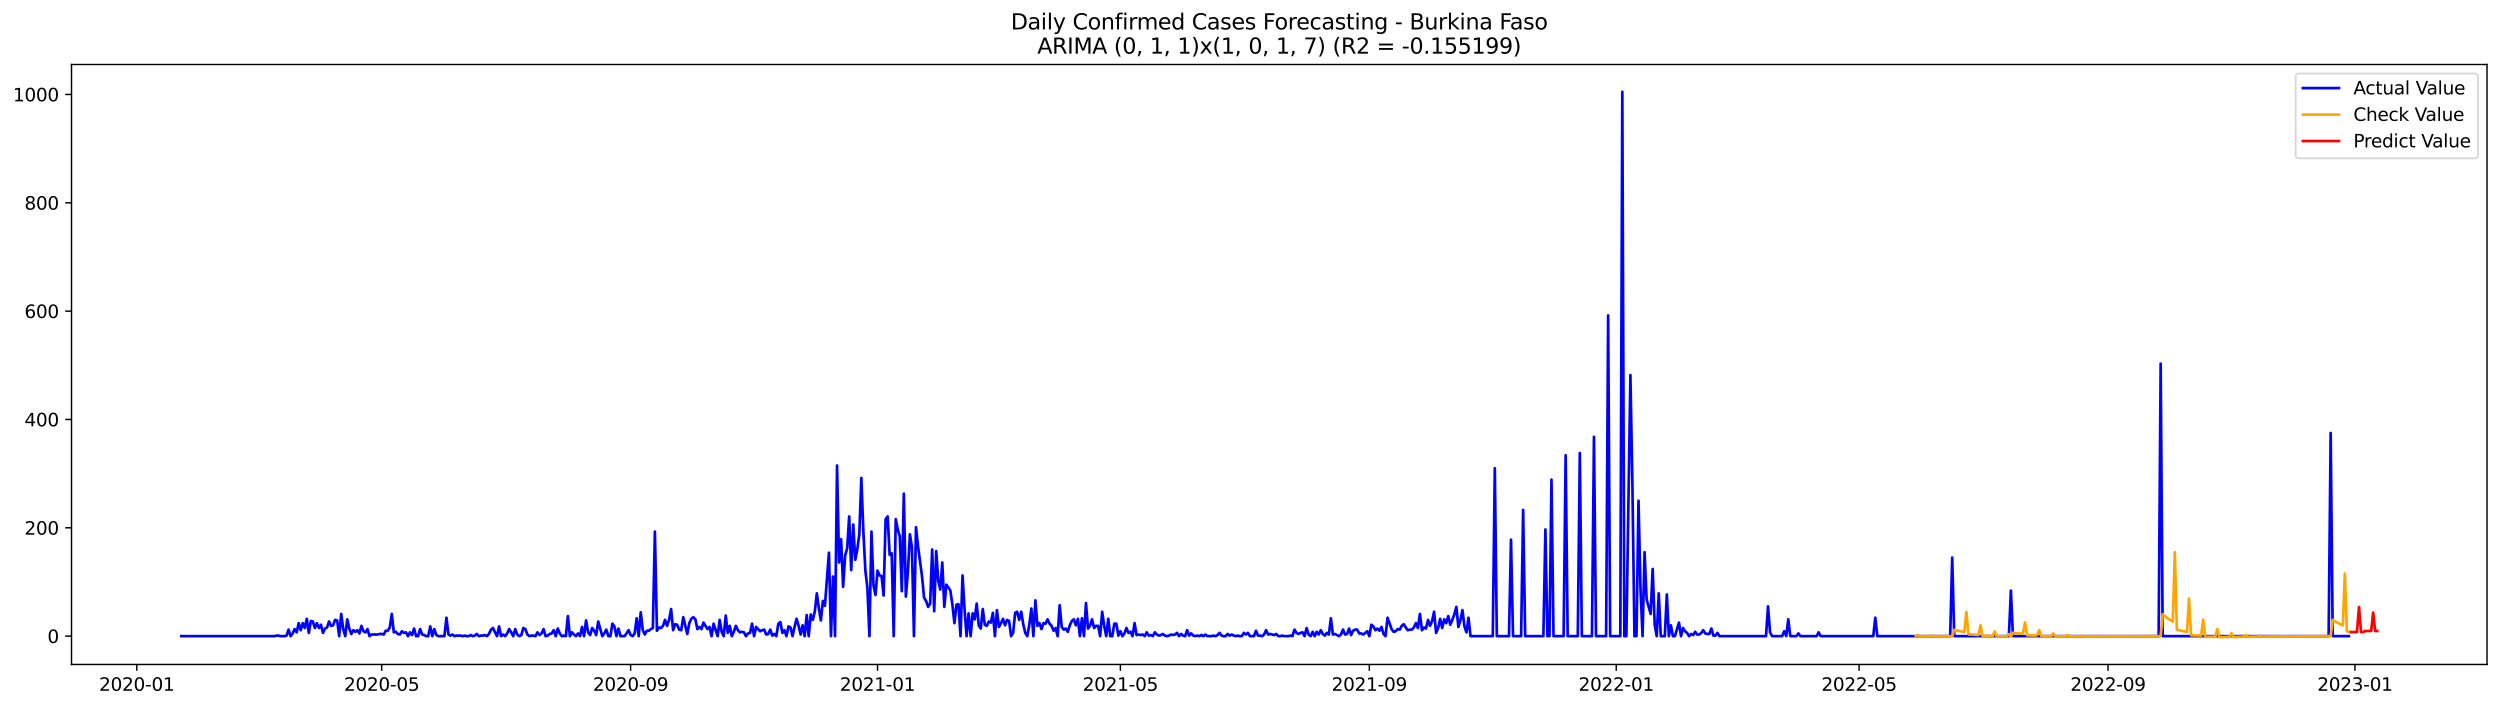 <?xml version="1.0" encoding="utf-8" standalone="no"?>
<!DOCTYPE svg PUBLIC "-//W3C//DTD SVG 1.1//EN"
  "http://www.w3.org/Graphics/SVG/1.1/DTD/svg11.dtd">
<svg xmlns:xlink="http://www.w3.org/1999/xlink" width="1386.05pt" height="392.274pt" viewBox="0 0 1386.05 392.274" xmlns="http://www.w3.org/2000/svg" version="1.1">
 <defs>
  <style type="text/css">*{stroke-linejoin: round; stroke-linecap: butt}</style>
 </defs>
 <g id="figure_1">
  <g id="patch_1">
   <path d="M 0 392.274 
L 1386.05 392.274 
L 1386.05 0 
L 0 0 
z
" style="fill: #ffffff"/>
  </g>
  <g id="axes_1">
   <g id="patch_2">
    <path d="M 39.65 368.396 
L 1378.85 368.396 
L 1378.85 35.755 
L 39.65 35.755 
z
" style="fill: #ffffff"/>
   </g>
   <g id="matplotlib.axis_1">
    <g id="xtick_1">
     <g id="line2d_1">
      <defs>
       <path id="mc73fa1d5b6" d="M 0 0 
L 0 3.5 
" style="stroke: #000000; stroke-width: 0.8"/>
      </defs>
      <g>
       <use xlink:href="#mc73fa1d5b6" x="75.837" y="368.396" style="stroke: #000000; stroke-width: 0.8"/>
      </g>
     </g>
     <g id="text_1">
      <!-- 2020-01 -->
      <g transform="translate(54.946 382.994)scale(0.1 -0.1)">
       <defs>
        <path id="DejaVuSans-32" d="M 1228 531 
L 3431 531 
L 3431 0 
L 469 0 
L 469 531 
Q 828 903 1448 1529 
Q 2069 2156 2228 2338 
Q 2531 2678 2651 2914 
Q 2772 3150 2772 3378 
Q 2772 3750 2511 3984 
Q 2250 4219 1831 4219 
Q 1534 4219 1204 4116 
Q 875 4013 500 3803 
L 500 4441 
Q 881 4594 1212 4672 
Q 1544 4750 1819 4750 
Q 2544 4750 2975 4387 
Q 3406 4025 3406 3419 
Q 3406 3131 3298 2873 
Q 3191 2616 2906 2266 
Q 2828 2175 2409 1742 
Q 1991 1309 1228 531 
z
" transform="scale(0.016)"/>
        <path id="DejaVuSans-30" d="M 2034 4250 
Q 1547 4250 1301 3770 
Q 1056 3291 1056 2328 
Q 1056 1369 1301 889 
Q 1547 409 2034 409 
Q 2525 409 2770 889 
Q 3016 1369 3016 2328 
Q 3016 3291 2770 3770 
Q 2525 4250 2034 4250 
z
M 2034 4750 
Q 2819 4750 3233 4129 
Q 3647 3509 3647 2328 
Q 3647 1150 3233 529 
Q 2819 -91 2034 -91 
Q 1250 -91 836 529 
Q 422 1150 422 2328 
Q 422 3509 836 4129 
Q 1250 4750 2034 4750 
z
" transform="scale(0.016)"/>
        <path id="DejaVuSans-2d" d="M 313 2009 
L 1997 2009 
L 1997 1497 
L 313 1497 
L 313 2009 
z
" transform="scale(0.016)"/>
        <path id="DejaVuSans-31" d="M 794 531 
L 1825 531 
L 1825 4091 
L 703 3866 
L 703 4441 
L 1819 4666 
L 2450 4666 
L 2450 531 
L 3481 531 
L 3481 0 
L 794 0 
L 794 531 
z
" transform="scale(0.016)"/>
       </defs>
       <use xlink:href="#DejaVuSans-32"/>
       <use xlink:href="#DejaVuSans-30" x="63.623"/>
       <use xlink:href="#DejaVuSans-32" x="127.246"/>
       <use xlink:href="#DejaVuSans-30" x="190.869"/>
       <use xlink:href="#DejaVuSans-2d" x="254.492"/>
       <use xlink:href="#DejaVuSans-30" x="290.576"/>
       <use xlink:href="#DejaVuSans-31" x="354.199"/>
      </g>
     </g>
    </g>
    <g id="xtick_2">
     <g id="line2d_2">
      <g>
       <use xlink:href="#mc73fa1d5b6" x="211.608" y="368.396" style="stroke: #000000; stroke-width: 0.8"/>
      </g>
     </g>
     <g id="text_2">
      <!-- 2020-05 -->
      <g transform="translate(190.717 382.994)scale(0.1 -0.1)">
       <defs>
        <path id="DejaVuSans-35" d="M 691 4666 
L 3169 4666 
L 3169 4134 
L 1269 4134 
L 1269 2991 
Q 1406 3038 1543 3061 
Q 1681 3084 1819 3084 
Q 2600 3084 3056 2656 
Q 3513 2228 3513 1497 
Q 3513 744 3044 326 
Q 2575 -91 1722 -91 
Q 1428 -91 1123 -41 
Q 819 9 494 109 
L 494 744 
Q 775 591 1075 516 
Q 1375 441 1709 441 
Q 2250 441 2565 725 
Q 2881 1009 2881 1497 
Q 2881 1984 2565 2268 
Q 2250 2553 1709 2553 
Q 1456 2553 1204 2497 
Q 953 2441 691 2322 
L 691 4666 
z
" transform="scale(0.016)"/>
       </defs>
       <use xlink:href="#DejaVuSans-32"/>
       <use xlink:href="#DejaVuSans-30" x="63.623"/>
       <use xlink:href="#DejaVuSans-32" x="127.246"/>
       <use xlink:href="#DejaVuSans-30" x="190.869"/>
       <use xlink:href="#DejaVuSans-2d" x="254.492"/>
       <use xlink:href="#DejaVuSans-30" x="290.576"/>
       <use xlink:href="#DejaVuSans-35" x="354.199"/>
      </g>
     </g>
    </g>
    <g id="xtick_3">
     <g id="line2d_3">
      <g>
       <use xlink:href="#mc73fa1d5b6" x="349.624" y="368.396" style="stroke: #000000; stroke-width: 0.8"/>
      </g>
     </g>
     <g id="text_3">
      <!-- 2020-09 -->
      <g transform="translate(328.733 382.994)scale(0.1 -0.1)">
       <defs>
        <path id="DejaVuSans-39" d="M 703 97 
L 703 672 
Q 941 559 1184 500 
Q 1428 441 1663 441 
Q 2288 441 2617 861 
Q 2947 1281 2994 2138 
Q 2813 1869 2534 1725 
Q 2256 1581 1919 1581 
Q 1219 1581 811 2004 
Q 403 2428 403 3163 
Q 403 3881 828 4315 
Q 1253 4750 1959 4750 
Q 2769 4750 3195 4129 
Q 3622 3509 3622 2328 
Q 3622 1225 3098 567 
Q 2575 -91 1691 -91 
Q 1453 -91 1209 -44 
Q 966 3 703 97 
z
M 1959 2075 
Q 2384 2075 2632 2365 
Q 2881 2656 2881 3163 
Q 2881 3666 2632 3958 
Q 2384 4250 1959 4250 
Q 1534 4250 1286 3958 
Q 1038 3666 1038 3163 
Q 1038 2656 1286 2365 
Q 1534 2075 1959 2075 
z
" transform="scale(0.016)"/>
       </defs>
       <use xlink:href="#DejaVuSans-32"/>
       <use xlink:href="#DejaVuSans-30" x="63.623"/>
       <use xlink:href="#DejaVuSans-32" x="127.246"/>
       <use xlink:href="#DejaVuSans-30" x="190.869"/>
       <use xlink:href="#DejaVuSans-2d" x="254.492"/>
       <use xlink:href="#DejaVuSans-30" x="290.576"/>
       <use xlink:href="#DejaVuSans-39" x="354.199"/>
      </g>
     </g>
    </g>
    <g id="xtick_4">
     <g id="line2d_4">
      <g>
       <use xlink:href="#mc73fa1d5b6" x="486.518" y="368.396" style="stroke: #000000; stroke-width: 0.8"/>
      </g>
     </g>
     <g id="text_4">
      <!-- 2021-01 -->
      <g transform="translate(465.626 382.994)scale(0.1 -0.1)">
       <use xlink:href="#DejaVuSans-32"/>
       <use xlink:href="#DejaVuSans-30" x="63.623"/>
       <use xlink:href="#DejaVuSans-32" x="127.246"/>
       <use xlink:href="#DejaVuSans-31" x="190.869"/>
       <use xlink:href="#DejaVuSans-2d" x="254.492"/>
       <use xlink:href="#DejaVuSans-30" x="290.576"/>
       <use xlink:href="#DejaVuSans-31" x="354.199"/>
      </g>
     </g>
    </g>
    <g id="xtick_5">
     <g id="line2d_5">
      <g>
       <use xlink:href="#mc73fa1d5b6" x="621.167" y="368.396" style="stroke: #000000; stroke-width: 0.8"/>
      </g>
     </g>
     <g id="text_5">
      <!-- 2021-05 -->
      <g transform="translate(600.275 382.994)scale(0.1 -0.1)">
       <use xlink:href="#DejaVuSans-32"/>
       <use xlink:href="#DejaVuSans-30" x="63.623"/>
       <use xlink:href="#DejaVuSans-32" x="127.246"/>
       <use xlink:href="#DejaVuSans-31" x="190.869"/>
       <use xlink:href="#DejaVuSans-2d" x="254.492"/>
       <use xlink:href="#DejaVuSans-30" x="290.576"/>
       <use xlink:href="#DejaVuSans-35" x="354.199"/>
      </g>
     </g>
    </g>
    <g id="xtick_6">
     <g id="line2d_6">
      <g>
       <use xlink:href="#mc73fa1d5b6" x="759.182" y="368.396" style="stroke: #000000; stroke-width: 0.8"/>
      </g>
     </g>
     <g id="text_6">
      <!-- 2021-09 -->
      <g transform="translate(738.291 382.994)scale(0.1 -0.1)">
       <use xlink:href="#DejaVuSans-32"/>
       <use xlink:href="#DejaVuSans-30" x="63.623"/>
       <use xlink:href="#DejaVuSans-32" x="127.246"/>
       <use xlink:href="#DejaVuSans-31" x="190.869"/>
       <use xlink:href="#DejaVuSans-2d" x="254.492"/>
       <use xlink:href="#DejaVuSans-30" x="290.576"/>
       <use xlink:href="#DejaVuSans-39" x="354.199"/>
      </g>
     </g>
    </g>
    <g id="xtick_7">
     <g id="line2d_7">
      <g>
       <use xlink:href="#mc73fa1d5b6" x="896.076" y="368.396" style="stroke: #000000; stroke-width: 0.8"/>
      </g>
     </g>
     <g id="text_7">
      <!-- 2022-01 -->
      <g transform="translate(875.185 382.994)scale(0.1 -0.1)">
       <use xlink:href="#DejaVuSans-32"/>
       <use xlink:href="#DejaVuSans-30" x="63.623"/>
       <use xlink:href="#DejaVuSans-32" x="127.246"/>
       <use xlink:href="#DejaVuSans-32" x="190.869"/>
       <use xlink:href="#DejaVuSans-2d" x="254.492"/>
       <use xlink:href="#DejaVuSans-30" x="290.576"/>
       <use xlink:href="#DejaVuSans-31" x="354.199"/>
      </g>
     </g>
    </g>
    <g id="xtick_8">
     <g id="line2d_8">
      <g>
       <use xlink:href="#mc73fa1d5b6" x="1030.725" y="368.396" style="stroke: #000000; stroke-width: 0.8"/>
      </g>
     </g>
     <g id="text_8">
      <!-- 2022-05 -->
      <g transform="translate(1009.834 382.994)scale(0.1 -0.1)">
       <use xlink:href="#DejaVuSans-32"/>
       <use xlink:href="#DejaVuSans-30" x="63.623"/>
       <use xlink:href="#DejaVuSans-32" x="127.246"/>
       <use xlink:href="#DejaVuSans-32" x="190.869"/>
       <use xlink:href="#DejaVuSans-2d" x="254.492"/>
       <use xlink:href="#DejaVuSans-30" x="290.576"/>
       <use xlink:href="#DejaVuSans-35" x="354.199"/>
      </g>
     </g>
    </g>
    <g id="xtick_9">
     <g id="line2d_9">
      <g>
       <use xlink:href="#mc73fa1d5b6" x="1168.741" y="368.396" style="stroke: #000000; stroke-width: 0.8"/>
      </g>
     </g>
     <g id="text_9">
      <!-- 2022-09 -->
      <g transform="translate(1147.85 382.994)scale(0.1 -0.1)">
       <use xlink:href="#DejaVuSans-32"/>
       <use xlink:href="#DejaVuSans-30" x="63.623"/>
       <use xlink:href="#DejaVuSans-32" x="127.246"/>
       <use xlink:href="#DejaVuSans-32" x="190.869"/>
       <use xlink:href="#DejaVuSans-2d" x="254.492"/>
       <use xlink:href="#DejaVuSans-30" x="290.576"/>
       <use xlink:href="#DejaVuSans-39" x="354.199"/>
      </g>
     </g>
    </g>
    <g id="xtick_10">
     <g id="line2d_10">
      <g>
       <use xlink:href="#mc73fa1d5b6" x="1305.634" y="368.396" style="stroke: #000000; stroke-width: 0.8"/>
      </g>
     </g>
     <g id="text_10">
      <!-- 2023-01 -->
      <g transform="translate(1284.743 382.994)scale(0.1 -0.1)">
       <defs>
        <path id="DejaVuSans-33" d="M 2597 2516 
Q 3050 2419 3304 2112 
Q 3559 1806 3559 1356 
Q 3559 666 3084 287 
Q 2609 -91 1734 -91 
Q 1441 -91 1130 -33 
Q 819 25 488 141 
L 488 750 
Q 750 597 1062 519 
Q 1375 441 1716 441 
Q 2309 441 2620 675 
Q 2931 909 2931 1356 
Q 2931 1769 2642 2001 
Q 2353 2234 1838 2234 
L 1294 2234 
L 1294 2753 
L 1863 2753 
Q 2328 2753 2575 2939 
Q 2822 3125 2822 3475 
Q 2822 3834 2567 4026 
Q 2313 4219 1838 4219 
Q 1578 4219 1281 4162 
Q 984 4106 628 3988 
L 628 4550 
Q 988 4650 1302 4700 
Q 1616 4750 1894 4750 
Q 2613 4750 3031 4423 
Q 3450 4097 3450 3541 
Q 3450 3153 3228 2886 
Q 3006 2619 2597 2516 
z
" transform="scale(0.016)"/>
       </defs>
       <use xlink:href="#DejaVuSans-32"/>
       <use xlink:href="#DejaVuSans-30" x="63.623"/>
       <use xlink:href="#DejaVuSans-32" x="127.246"/>
       <use xlink:href="#DejaVuSans-33" x="190.869"/>
       <use xlink:href="#DejaVuSans-2d" x="254.492"/>
       <use xlink:href="#DejaVuSans-30" x="290.576"/>
       <use xlink:href="#DejaVuSans-31" x="354.199"/>
      </g>
     </g>
    </g>
   </g>
   <g id="matplotlib.axis_2">
    <g id="ytick_1">
     <g id="line2d_11">
      <defs>
       <path id="mb91457ea09" d="M 0 0 
L -3.5 0 
" style="stroke: #000000; stroke-width: 0.8"/>
      </defs>
      <g>
       <use xlink:href="#mb91457ea09" x="39.65" y="352.69" style="stroke: #000000; stroke-width: 0.8"/>
      </g>
     </g>
     <g id="text_11">
      <!-- 0 -->
      <g transform="translate(26.288 356.489)scale(0.1 -0.1)">
       <use xlink:href="#DejaVuSans-30"/>
      </g>
     </g>
    </g>
    <g id="ytick_2">
     <g id="line2d_12">
      <g>
       <use xlink:href="#mb91457ea09" x="39.65" y="292.628" style="stroke: #000000; stroke-width: 0.8"/>
      </g>
     </g>
     <g id="text_12">
      <!-- 200 -->
      <g transform="translate(13.562 296.427)scale(0.1 -0.1)">
       <use xlink:href="#DejaVuSans-32"/>
       <use xlink:href="#DejaVuSans-30" x="63.623"/>
       <use xlink:href="#DejaVuSans-30" x="127.246"/>
      </g>
     </g>
    </g>
    <g id="ytick_3">
     <g id="line2d_13">
      <g>
       <use xlink:href="#mb91457ea09" x="39.65" y="232.565" style="stroke: #000000; stroke-width: 0.8"/>
      </g>
     </g>
     <g id="text_13">
      <!-- 400 -->
      <g transform="translate(13.562 236.364)scale(0.1 -0.1)">
       <defs>
        <path id="DejaVuSans-34" d="M 2419 4116 
L 825 1625 
L 2419 1625 
L 2419 4116 
z
M 2253 4666 
L 3047 4666 
L 3047 1625 
L 3713 1625 
L 3713 1100 
L 3047 1100 
L 3047 0 
L 2419 0 
L 2419 1100 
L 313 1100 
L 313 1709 
L 2253 4666 
z
" transform="scale(0.016)"/>
       </defs>
       <use xlink:href="#DejaVuSans-34"/>
       <use xlink:href="#DejaVuSans-30" x="63.623"/>
       <use xlink:href="#DejaVuSans-30" x="127.246"/>
      </g>
     </g>
    </g>
    <g id="ytick_4">
     <g id="line2d_14">
      <g>
       <use xlink:href="#mb91457ea09" x="39.65" y="172.502" style="stroke: #000000; stroke-width: 0.8"/>
      </g>
     </g>
     <g id="text_14">
      <!-- 600 -->
      <g transform="translate(13.562 176.302)scale(0.1 -0.1)">
       <defs>
        <path id="DejaVuSans-36" d="M 2113 2584 
Q 1688 2584 1439 2293 
Q 1191 2003 1191 1497 
Q 1191 994 1439 701 
Q 1688 409 2113 409 
Q 2538 409 2786 701 
Q 3034 994 3034 1497 
Q 3034 2003 2786 2293 
Q 2538 2584 2113 2584 
z
M 3366 4563 
L 3366 3988 
Q 3128 4100 2886 4159 
Q 2644 4219 2406 4219 
Q 1781 4219 1451 3797 
Q 1122 3375 1075 2522 
Q 1259 2794 1537 2939 
Q 1816 3084 2150 3084 
Q 2853 3084 3261 2657 
Q 3669 2231 3669 1497 
Q 3669 778 3244 343 
Q 2819 -91 2113 -91 
Q 1303 -91 875 529 
Q 447 1150 447 2328 
Q 447 3434 972 4092 
Q 1497 4750 2381 4750 
Q 2619 4750 2861 4703 
Q 3103 4656 3366 4563 
z
" transform="scale(0.016)"/>
       </defs>
       <use xlink:href="#DejaVuSans-36"/>
       <use xlink:href="#DejaVuSans-30" x="63.623"/>
       <use xlink:href="#DejaVuSans-30" x="127.246"/>
      </g>
     </g>
    </g>
    <g id="ytick_5">
     <g id="line2d_15">
      <g>
       <use xlink:href="#mb91457ea09" x="39.65" y="112.44" style="stroke: #000000; stroke-width: 0.8"/>
      </g>
     </g>
     <g id="text_15">
      <!-- 800 -->
      <g transform="translate(13.562 116.239)scale(0.1 -0.1)">
       <defs>
        <path id="DejaVuSans-38" d="M 2034 2216 
Q 1584 2216 1326 1975 
Q 1069 1734 1069 1313 
Q 1069 891 1326 650 
Q 1584 409 2034 409 
Q 2484 409 2743 651 
Q 3003 894 3003 1313 
Q 3003 1734 2745 1975 
Q 2488 2216 2034 2216 
z
M 1403 2484 
Q 997 2584 770 2862 
Q 544 3141 544 3541 
Q 544 4100 942 4425 
Q 1341 4750 2034 4750 
Q 2731 4750 3128 4425 
Q 3525 4100 3525 3541 
Q 3525 3141 3298 2862 
Q 3072 2584 2669 2484 
Q 3125 2378 3379 2068 
Q 3634 1759 3634 1313 
Q 3634 634 3220 271 
Q 2806 -91 2034 -91 
Q 1263 -91 848 271 
Q 434 634 434 1313 
Q 434 1759 690 2068 
Q 947 2378 1403 2484 
z
M 1172 3481 
Q 1172 3119 1398 2916 
Q 1625 2713 2034 2713 
Q 2441 2713 2670 2916 
Q 2900 3119 2900 3481 
Q 2900 3844 2670 4047 
Q 2441 4250 2034 4250 
Q 1625 4250 1398 4047 
Q 1172 3844 1172 3481 
z
" transform="scale(0.016)"/>
       </defs>
       <use xlink:href="#DejaVuSans-38"/>
       <use xlink:href="#DejaVuSans-30" x="63.623"/>
       <use xlink:href="#DejaVuSans-30" x="127.246"/>
      </g>
     </g>
    </g>
    <g id="ytick_6">
     <g id="line2d_16">
      <g>
       <use xlink:href="#mb91457ea09" x="39.65" y="52.377" style="stroke: #000000; stroke-width: 0.8"/>
      </g>
     </g>
     <g id="text_16">
      <!-- 1000 -->
      <g transform="translate(7.2 56.176)scale(0.1 -0.1)">
       <use xlink:href="#DejaVuSans-31"/>
       <use xlink:href="#DejaVuSans-30" x="63.623"/>
       <use xlink:href="#DejaVuSans-30" x="127.246"/>
       <use xlink:href="#DejaVuSans-30" x="190.869"/>
      </g>
     </g>
    </g>
   </g>
   <g id="line2d_17">
    <path d="M 100.523 352.69 
L 152.138 352.69 
L 153.26 352.39 
L 154.382 352.39 
L 155.505 352.69 
L 157.749 352.69 
L 158.871 352.39 
L 159.993 349.086 
L 161.115 352.69 
L 162.237 351.189 
L 163.359 348.786 
L 164.481 350.588 
L 165.603 345.483 
L 166.725 349.387 
L 167.847 345.483 
L 168.969 348.186 
L 170.092 343.08 
L 171.214 350.888 
L 172.336 344.281 
L 173.458 344.582 
L 174.58 348.186 
L 175.702 345.483 
L 176.824 348.186 
L 177.946 346.384 
L 179.068 350.888 
L 180.19 348.486 
L 181.312 347.885 
L 182.434 344.582 
L 183.556 346.984 
L 184.679 346.684 
L 185.801 343.681 
L 186.923 343.981 
L 188.045 352.69 
L 189.167 340.377 
L 190.289 348.786 
L 191.411 352.69 
L 192.533 343.381 
L 193.655 348.486 
L 194.777 351.489 
L 195.899 349.387 
L 197.021 350.288 
L 198.144 349.387 
L 199.266 351.189 
L 200.388 346.984 
L 201.51 349.987 
L 202.632 350.588 
L 203.754 348.786 
L 204.876 352.69 
L 205.998 351.789 
L 209.364 351.789 
L 210.486 351.489 
L 211.608 351.489 
L 212.731 351.789 
L 213.853 349.687 
L 214.975 349.687 
L 216.097 347.885 
L 217.219 340.377 
L 218.341 350.588 
L 219.463 350.288 
L 220.585 351.489 
L 221.707 351.789 
L 222.829 349.987 
L 223.951 350.888 
L 225.073 350.588 
L 226.195 352.69 
L 227.318 350.588 
L 228.44 352.09 
L 229.562 348.486 
L 230.684 352.69 
L 231.806 352.69 
L 232.928 348.786 
L 234.05 351.789 
L 235.172 352.09 
L 236.294 352.69 
L 237.416 352.69 
L 238.538 347.285 
L 239.66 352.69 
L 240.782 348.786 
L 241.905 352.09 
L 243.027 352.69 
L 246.393 352.69 
L 247.515 342.48 
L 248.637 351.789 
L 249.759 352.39 
L 250.881 351.789 
L 252.003 352.69 
L 253.125 352.39 
L 255.369 352.39 
L 256.492 352.69 
L 257.614 352.39 
L 258.736 352.69 
L 259.858 352.69 
L 260.98 352.09 
L 262.102 352.69 
L 263.224 352.39 
L 264.346 351.489 
L 265.468 352.69 
L 266.59 352.39 
L 267.712 352.39 
L 268.834 352.09 
L 269.956 352.69 
L 271.079 351.489 
L 272.201 349.086 
L 273.323 348.186 
L 274.445 350.588 
L 275.567 352.69 
L 276.689 347.285 
L 277.811 352.69 
L 278.933 351.789 
L 280.055 352.69 
L 281.177 351.189 
L 282.299 348.786 
L 283.421 350.588 
L 284.544 352.69 
L 285.666 348.786 
L 286.788 351.789 
L 287.91 352.69 
L 289.032 352.09 
L 290.154 348.186 
L 291.276 348.786 
L 292.398 351.789 
L 293.52 352.69 
L 294.642 352.39 
L 295.764 352.39 
L 296.886 352.69 
L 298.008 350.588 
L 299.131 352.09 
L 300.253 351.189 
L 301.375 348.786 
L 302.497 352.69 
L 303.619 352.39 
L 304.741 351.489 
L 305.863 351.189 
L 306.985 349.387 
L 308.107 352.69 
L 309.229 348.486 
L 310.351 351.189 
L 311.473 352.69 
L 312.595 352.39 
L 313.718 352.69 
L 314.84 341.579 
L 315.962 352.69 
L 317.084 350.588 
L 318.206 351.789 
L 319.328 352.69 
L 320.45 351.189 
L 321.572 352.69 
L 322.694 347.585 
L 323.816 352.69 
L 324.938 343.981 
L 326.06 350.588 
L 327.182 352.09 
L 328.305 348.186 
L 329.427 349.687 
L 330.549 352.09 
L 331.671 344.582 
L 333.915 352.69 
L 335.037 351.189 
L 336.159 349.086 
L 337.281 352.69 
L 338.403 352.69 
L 339.525 345.783 
L 340.647 347.285 
L 341.769 352.69 
L 342.892 348.486 
L 344.014 352.69 
L 346.258 352.69 
L 347.38 351.189 
L 348.502 349.387 
L 349.624 352.09 
L 350.746 352.69 
L 351.868 351.189 
L 352.99 342.78 
L 354.112 352.69 
L 355.234 339.476 
L 356.356 349.387 
L 357.479 351.789 
L 358.601 349.687 
L 359.723 349.687 
L 360.845 348.786 
L 361.967 348.186 
L 363.089 294.73 
L 364.211 349.687 
L 365.333 347.885 
L 366.455 348.186 
L 367.577 346.984 
L 368.699 343.681 
L 369.821 346.984 
L 370.944 343.681 
L 372.066 337.675 
L 373.188 349.387 
L 374.31 346.083 
L 375.432 346.384 
L 376.554 349.086 
L 377.676 349.387 
L 378.798 342.179 
L 381.042 351.489 
L 382.164 345.483 
L 383.286 343.08 
L 384.408 342.179 
L 385.531 343.381 
L 386.653 348.786 
L 387.775 347.585 
L 388.897 348.786 
L 390.019 345.182 
L 392.263 348.786 
L 393.385 347.585 
L 394.507 352.69 
L 395.629 345.783 
L 397.873 352.69 
L 398.995 343.681 
L 400.118 350.288 
L 401.24 352.69 
L 402.362 341.278 
L 403.484 350.888 
L 404.606 346.984 
L 405.728 352.69 
L 406.85 350.288 
L 407.972 346.984 
L 409.094 349.387 
L 410.216 350.588 
L 411.338 350.288 
L 412.46 350.588 
L 413.582 352.69 
L 414.705 351.189 
L 415.827 350.888 
L 416.949 345.783 
L 418.071 352.69 
L 419.193 347.585 
L 421.437 349.987 
L 422.559 349.387 
L 423.681 349.086 
L 424.803 351.789 
L 425.925 351.489 
L 427.047 349.086 
L 428.169 352.39 
L 429.292 351.489 
L 430.414 352.69 
L 431.536 345.783 
L 432.658 344.882 
L 433.78 350.888 
L 434.902 349.387 
L 436.024 352.69 
L 437.146 347.285 
L 438.268 347.885 
L 439.39 352.69 
L 440.512 347.585 
L 441.634 343.08 
L 442.756 346.984 
L 443.879 351.789 
L 445.001 346.684 
L 446.123 352.69 
L 447.245 340.978 
L 448.367 352.69 
L 449.489 340.678 
L 450.611 343.681 
L 451.733 339.176 
L 452.855 328.965 
L 453.977 337.074 
L 455.099 343.981 
L 456.221 333.17 
L 457.344 335.873 
L 459.588 306.442 
L 460.71 352.69 
L 461.832 319.656 
L 462.954 352.69 
L 464.076 258.092 
L 465.198 311.848 
L 466.32 298.934 
L 467.442 325.362 
L 468.564 307.944 
L 469.686 304.039 
L 470.808 286.321 
L 471.931 316.052 
L 473.053 290.826 
L 474.175 310.346 
L 475.297 304.64 
L 476.419 296.231 
L 477.541 264.999 
L 478.663 294.73 
L 479.785 316.352 
L 480.907 325.962 
L 482.029 352.69 
L 483.151 294.73 
L 484.273 324.461 
L 485.395 329.866 
L 486.518 316.352 
L 487.64 319.055 
L 488.762 319.355 
L 489.884 330.167 
L 491.006 287.823 
L 492.128 286.321 
L 493.25 307.643 
L 494.372 306.742 
L 495.494 352.69 
L 496.616 287.823 
L 497.738 293.529 
L 498.86 297.433 
L 499.982 327.764 
L 501.105 273.708 
L 502.227 330.767 
L 503.349 317.253 
L 504.471 296.231 
L 505.593 303.439 
L 506.715 352.69 
L 507.837 292.327 
L 508.959 302.838 
L 511.203 319.656 
L 512.325 331.368 
L 513.447 333.17 
L 514.569 336.473 
L 515.692 334.671 
L 516.814 304.64 
L 517.936 338.876 
L 519.058 305.541 
L 520.18 322.058 
L 521.302 326.863 
L 522.424 311.848 
L 523.546 336.473 
L 524.668 324.16 
L 525.79 325.662 
L 526.912 327.464 
L 528.034 335.272 
L 529.156 345.483 
L 530.279 335.272 
L 531.401 334.972 
L 532.523 352.69 
L 533.645 319.055 
L 534.767 337.675 
L 535.889 352.69 
L 537.011 340.077 
L 538.133 352.69 
L 539.255 340.077 
L 540.377 343.381 
L 541.499 334.671 
L 542.621 346.684 
L 543.744 348.486 
L 544.866 337.675 
L 545.988 346.384 
L 547.11 346.984 
L 548.232 344.582 
L 549.354 345.182 
L 550.476 339.777 
L 551.598 352.69 
L 552.72 338.275 
L 553.842 347.585 
L 554.964 345.483 
L 556.086 343.08 
L 557.208 346.684 
L 558.331 343.681 
L 559.453 344.281 
L 560.575 352.69 
L 561.697 350.888 
L 562.819 339.777 
L 563.941 339.176 
L 565.063 343.681 
L 566.185 339.176 
L 567.307 346.083 
L 568.429 350.888 
L 569.551 352.69 
L 570.673 346.384 
L 571.795 337.374 
L 572.918 352.69 
L 574.04 332.87 
L 575.162 346.984 
L 576.284 345.483 
L 577.406 348.786 
L 578.528 345.483 
L 579.65 345.783 
L 580.772 343.381 
L 581.894 345.783 
L 583.016 346.984 
L 584.138 349.687 
L 585.26 348.186 
L 586.382 352.69 
L 587.505 335.572 
L 588.627 347.585 
L 589.749 349.086 
L 590.871 348.486 
L 591.993 350.288 
L 593.115 346.684 
L 594.237 344.281 
L 595.359 343.381 
L 596.481 346.684 
L 597.603 343.08 
L 598.725 352.69 
L 599.847 342.78 
L 600.969 352.69 
L 602.092 334.371 
L 603.214 348.486 
L 604.336 346.984 
L 605.458 343.381 
L 606.58 348.186 
L 607.702 346.984 
L 608.824 346.984 
L 609.946 352.69 
L 611.068 339.176 
L 612.19 346.984 
L 613.312 352.69 
L 614.434 343.08 
L 615.556 352.69 
L 616.679 352.69 
L 617.801 345.783 
L 618.923 345.783 
L 620.045 352.39 
L 621.167 349.987 
L 622.289 352.69 
L 623.411 351.189 
L 624.533 348.186 
L 625.655 350.888 
L 626.777 350.288 
L 627.899 352.69 
L 629.021 345.483 
L 630.144 352.09 
L 631.266 351.789 
L 632.388 352.09 
L 633.51 351.789 
L 634.632 352.69 
L 635.754 350.588 
L 636.876 352.39 
L 637.998 352.09 
L 639.12 352.69 
L 640.242 350.588 
L 641.364 351.789 
L 642.486 352.39 
L 643.608 352.09 
L 644.731 351.489 
L 645.853 352.39 
L 646.975 352.69 
L 648.097 352.39 
L 649.219 351.789 
L 650.341 352.09 
L 651.463 351.789 
L 652.585 350.888 
L 653.707 352.69 
L 654.829 351.489 
L 655.951 352.39 
L 657.073 352.69 
L 658.195 349.387 
L 659.318 352.39 
L 660.44 351.189 
L 661.562 352.39 
L 662.684 352.69 
L 663.806 352.39 
L 664.928 352.69 
L 666.05 352.09 
L 667.172 352.69 
L 668.294 351.789 
L 669.416 352.69 
L 671.66 352.69 
L 672.782 352.39 
L 673.905 352.69 
L 675.027 352.09 
L 676.149 350.888 
L 677.271 352.39 
L 678.393 352.69 
L 679.515 352.69 
L 680.637 351.489 
L 681.759 352.39 
L 682.881 351.789 
L 684.003 352.39 
L 685.125 352.69 
L 686.247 352.39 
L 687.369 352.69 
L 688.492 352.69 
L 689.614 350.888 
L 690.736 351.789 
L 691.858 350.888 
L 692.98 352.69 
L 695.224 352.69 
L 696.346 349.687 
L 697.468 352.39 
L 698.59 352.39 
L 699.712 352.69 
L 700.834 351.789 
L 701.956 349.387 
L 703.079 351.789 
L 704.201 351.489 
L 706.445 352.09 
L 707.567 351.489 
L 708.689 352.69 
L 709.811 352.69 
L 710.933 352.39 
L 712.055 352.69 
L 714.299 352.69 
L 715.421 352.39 
L 716.544 352.69 
L 717.666 349.086 
L 718.788 350.888 
L 719.91 351.489 
L 721.032 350.888 
L 722.154 350.588 
L 723.276 352.69 
L 724.398 348.186 
L 725.52 351.789 
L 726.642 352.69 
L 727.764 350.288 
L 728.886 352.69 
L 730.008 350.288 
L 731.131 351.789 
L 732.253 349.387 
L 733.375 351.489 
L 734.497 352.39 
L 735.619 350.888 
L 736.741 351.789 
L 737.863 342.78 
L 738.985 351.789 
L 740.107 351.489 
L 742.351 352.69 
L 743.473 351.789 
L 744.595 349.086 
L 745.718 351.789 
L 746.84 351.489 
L 747.962 348.486 
L 749.084 352.09 
L 750.206 349.687 
L 751.328 349.086 
L 752.45 349.086 
L 753.572 351.189 
L 754.694 351.189 
L 755.816 351.789 
L 758.06 349.987 
L 759.182 352.69 
L 760.305 346.384 
L 761.427 347.285 
L 762.549 349.387 
L 763.671 348.486 
L 764.793 349.687 
L 765.915 347.585 
L 767.037 351.489 
L 768.159 352.69 
L 769.281 342.48 
L 771.525 348.786 
L 772.647 350.288 
L 773.769 349.987 
L 774.892 348.786 
L 776.014 349.086 
L 777.136 346.984 
L 778.258 346.083 
L 779.38 347.885 
L 780.502 349.387 
L 781.624 349.086 
L 782.746 349.086 
L 783.868 347.885 
L 784.99 345.483 
L 786.112 348.186 
L 787.234 340.377 
L 788.356 349.387 
L 789.479 347.885 
L 790.601 348.486 
L 791.723 343.681 
L 792.845 346.984 
L 793.967 344.281 
L 795.089 339.176 
L 796.211 350.888 
L 797.333 348.186 
L 798.455 343.08 
L 799.577 348.186 
L 800.699 343.381 
L 801.821 345.483 
L 802.944 341.579 
L 804.066 346.384 
L 805.188 343.681 
L 806.31 340.678 
L 807.432 336.473 
L 808.554 347.585 
L 809.676 343.981 
L 810.798 338.275 
L 811.92 347.285 
L 813.042 350.588 
L 814.164 342.48 
L 815.286 352.69 
L 827.629 352.69 
L 828.751 259.593 
L 829.873 352.69 
L 836.606 352.69 
L 837.728 299.234 
L 838.85 352.69 
L 843.338 352.69 
L 844.46 282.717 
L 845.582 352.69 
L 855.681 352.69 
L 856.803 293.529 
L 857.925 352.69 
L 859.047 352.69 
L 860.169 265.9 
L 861.292 352.69 
L 866.902 352.69 
L 868.024 252.386 
L 869.146 352.69 
L 874.756 352.69 
L 875.879 251.184 
L 877.001 352.69 
L 882.611 352.69 
L 883.733 242.175 
L 884.855 352.69 
L 890.466 352.69 
L 891.588 174.905 
L 892.71 352.69 
L 898.32 352.69 
L 899.442 50.876 
L 900.564 352.69 
L 901.686 352.69 
L 903.931 207.939 
L 905.053 269.804 
L 906.175 352.69 
L 907.297 352.69 
L 908.419 277.612 
L 909.541 326.863 
L 910.663 352.69 
L 911.785 306.142 
L 912.907 332.269 
L 915.151 340.377 
L 916.273 315.451 
L 917.395 346.384 
L 918.518 352.69 
L 919.64 328.965 
L 920.762 352.69 
L 923.006 352.69 
L 924.128 329.566 
L 925.25 352.69 
L 926.372 346.684 
L 927.494 352.69 
L 928.616 352.69 
L 930.86 345.182 
L 931.982 352.69 
L 933.105 348.186 
L 934.227 349.987 
L 935.349 350.888 
L 936.471 352.69 
L 937.593 351.489 
L 938.715 352.09 
L 939.837 350.288 
L 940.959 351.789 
L 942.081 351.789 
L 943.203 350.888 
L 944.325 349.387 
L 945.447 351.189 
L 946.569 351.489 
L 947.692 351.489 
L 948.814 348.486 
L 949.936 352.39 
L 951.058 352.39 
L 952.18 350.888 
L 953.302 352.69 
L 979.11 352.69 
L 980.232 336.173 
L 981.354 350.588 
L 982.476 352.69 
L 988.086 352.69 
L 989.208 349.987 
L 990.331 352.69 
L 991.453 343.381 
L 992.575 352.69 
L 995.941 352.69 
L 997.063 351.189 
L 998.185 352.69 
L 1007.162 352.69 
L 1008.284 350.588 
L 1009.406 352.69 
L 1038.58 352.69 
L 1039.702 342.48 
L 1040.824 352.69 
L 1081.219 352.69 
L 1082.341 309.145 
L 1083.463 352.69 
L 1113.759 352.69 
L 1114.881 327.464 
L 1116.003 352.69 
L 1196.793 352.69 
L 1197.915 201.633 
L 1199.037 352.69 
L 1291.047 352.69 
L 1292.169 240.073 
L 1293.292 352.69 
L 1302.268 352.69 
L 1302.268 352.69 
" clip-path="url(#p0d350affce)" style="fill: none; stroke: #0000ff; stroke-width: 1.5; stroke-linecap: square"/>
   </g>
   <g id="line2d_18">
    <path d="M 1062.144 352.681 
L 1063.266 352.083 
L 1064.388 352.737 
L 1069.998 352.718 
L 1071.12 352.431 
L 1072.242 352.74 
L 1077.853 352.722 
L 1078.975 352.584 
L 1080.097 352.729 
L 1082.341 352.723 
L 1083.463 349.206 
L 1085.707 349.746 
L 1086.829 349.919 
L 1089.073 350.408 
L 1090.195 339.292 
L 1091.318 351.673 
L 1096.928 352.025 
L 1098.05 346.706 
L 1099.172 352.561 
L 1104.782 352.607 
L 1105.905 350.059 
L 1107.027 352.826 
L 1112.637 352.78 
L 1113.759 351.558 
L 1114.881 352.864 
L 1116.003 350.814 
L 1120.492 351.351 
L 1121.614 350.881 
L 1122.736 345.059 
L 1123.858 352.22 
L 1128.346 352.355 
L 1129.468 352.107 
L 1130.59 349.317 
L 1131.712 352.701 
L 1136.201 352.698 
L 1137.323 352.567 
L 1138.445 351.228 
L 1139.567 352.825 
L 1145.177 352.717 
L 1146.299 352.073 
L 1147.421 352.827 
L 1153.032 352.75 
L 1154.154 352.44 
L 1155.276 352.795 
L 1160.886 352.745 
L 1162.008 352.596 
L 1163.131 352.762 
L 1195.671 352.7 
L 1197.915 352.698 
L 1199.037 340.509 
L 1201.281 342.391 
L 1203.525 343.99 
L 1204.647 344.692 
L 1205.769 306.14 
L 1206.892 349.094 
L 1210.258 349.896 
L 1212.502 350.329 
L 1213.624 331.883 
L 1214.746 352.198 
L 1220.356 352.367 
L 1221.479 343.533 
L 1222.601 353.132 
L 1228.211 352.981 
L 1229.333 348.744 
L 1230.455 353.276 
L 1236.066 353.075 
L 1237.188 351.04 
L 1238.31 353.177 
L 1243.92 353.01 
L 1245.042 352.031 
L 1246.164 353.037 
L 1251.775 352.918 
L 1252.897 352.447 
L 1254.019 352.919 
L 1259.629 352.841 
L 1260.751 352.613 
L 1261.873 352.835 
L 1282.071 352.728 
L 1292.169 352.698 
L 1293.292 343.621 
L 1295.536 345.026 
L 1297.78 346.213 
L 1298.902 346.735 
L 1300.024 317.988 
L 1301.146 350.016 
L 1302.268 350.232 
L 1302.268 350.232 
" clip-path="url(#p0d350affce)" style="fill: none; stroke: #ffa500; stroke-width: 1.5; stroke-linecap: square"/>
   </g>
   <g id="line2d_19">
    <path d="M 1303.39 350.43 
L 1304.512 350.43 
L 1305.634 350.43 
L 1306.756 350.43 
L 1307.879 336.534 
L 1309.001 350.43 
L 1310.123 350.43 
L 1311.245 349.844 
L 1312.367 349.844 
L 1313.489 349.844 
L 1314.611 349.844 
L 1315.733 339.631 
L 1316.855 349.844 
L 1317.977 349.844 
" clip-path="url(#p0d350affce)" style="fill: none; stroke: #ff0000; stroke-width: 1.5; stroke-linecap: square"/>
   </g>
   <g id="patch_3">
    <path d="M 39.65 368.396 
L 39.65 35.755 
" style="fill: none; stroke: #000000; stroke-width: 0.8; stroke-linejoin: miter; stroke-linecap: square"/>
   </g>
   <g id="patch_4">
    <path d="M 1378.85 368.396 
L 1378.85 35.755 
" style="fill: none; stroke: #000000; stroke-width: 0.8; stroke-linejoin: miter; stroke-linecap: square"/>
   </g>
   <g id="patch_5">
    <path d="M 39.65 368.396 
L 1378.85 368.396 
" style="fill: none; stroke: #000000; stroke-width: 0.8; stroke-linejoin: miter; stroke-linecap: square"/>
   </g>
   <g id="patch_6">
    <path d="M 39.65 35.755 
L 1378.85 35.755 
" style="fill: none; stroke: #000000; stroke-width: 0.8; stroke-linejoin: miter; stroke-linecap: square"/>
   </g>
   <g id="text_17">
    <!-- Daily Confirmed Cases Forecasting - Burkina Faso -->
    <g transform="translate(560.459 16.318)scale(0.12 -0.12)">
     <defs>
      <path id="DejaVuSans-44" d="M 1259 4147 
L 1259 519 
L 2022 519 
Q 2988 519 3436 956 
Q 3884 1394 3884 2338 
Q 3884 3275 3436 3711 
Q 2988 4147 2022 4147 
L 1259 4147 
z
M 628 4666 
L 1925 4666 
Q 3281 4666 3915 4102 
Q 4550 3538 4550 2338 
Q 4550 1131 3912 565 
Q 3275 0 1925 0 
L 628 0 
L 628 4666 
z
" transform="scale(0.016)"/>
      <path id="DejaVuSans-61" d="M 2194 1759 
Q 1497 1759 1228 1600 
Q 959 1441 959 1056 
Q 959 750 1161 570 
Q 1363 391 1709 391 
Q 2188 391 2477 730 
Q 2766 1069 2766 1631 
L 2766 1759 
L 2194 1759 
z
M 3341 1997 
L 3341 0 
L 2766 0 
L 2766 531 
Q 2569 213 2275 61 
Q 1981 -91 1556 -91 
Q 1019 -91 701 211 
Q 384 513 384 1019 
Q 384 1609 779 1909 
Q 1175 2209 1959 2209 
L 2766 2209 
L 2766 2266 
Q 2766 2663 2505 2880 
Q 2244 3097 1772 3097 
Q 1472 3097 1187 3025 
Q 903 2953 641 2809 
L 641 3341 
Q 956 3463 1253 3523 
Q 1550 3584 1831 3584 
Q 2591 3584 2966 3190 
Q 3341 2797 3341 1997 
z
" transform="scale(0.016)"/>
      <path id="DejaVuSans-69" d="M 603 3500 
L 1178 3500 
L 1178 0 
L 603 0 
L 603 3500 
z
M 603 4863 
L 1178 4863 
L 1178 4134 
L 603 4134 
L 603 4863 
z
" transform="scale(0.016)"/>
      <path id="DejaVuSans-6c" d="M 603 4863 
L 1178 4863 
L 1178 0 
L 603 0 
L 603 4863 
z
" transform="scale(0.016)"/>
      <path id="DejaVuSans-79" d="M 2059 -325 
Q 1816 -950 1584 -1140 
Q 1353 -1331 966 -1331 
L 506 -1331 
L 506 -850 
L 844 -850 
Q 1081 -850 1212 -737 
Q 1344 -625 1503 -206 
L 1606 56 
L 191 3500 
L 800 3500 
L 1894 763 
L 2988 3500 
L 3597 3500 
L 2059 -325 
z
" transform="scale(0.016)"/>
      <path id="DejaVuSans-20" transform="scale(0.016)"/>
      <path id="DejaVuSans-43" d="M 4122 4306 
L 4122 3641 
Q 3803 3938 3442 4084 
Q 3081 4231 2675 4231 
Q 1875 4231 1450 3742 
Q 1025 3253 1025 2328 
Q 1025 1406 1450 917 
Q 1875 428 2675 428 
Q 3081 428 3442 575 
Q 3803 722 4122 1019 
L 4122 359 
Q 3791 134 3420 21 
Q 3050 -91 2638 -91 
Q 1578 -91 968 557 
Q 359 1206 359 2328 
Q 359 3453 968 4101 
Q 1578 4750 2638 4750 
Q 3056 4750 3426 4639 
Q 3797 4528 4122 4306 
z
" transform="scale(0.016)"/>
      <path id="DejaVuSans-6f" d="M 1959 3097 
Q 1497 3097 1228 2736 
Q 959 2375 959 1747 
Q 959 1119 1226 758 
Q 1494 397 1959 397 
Q 2419 397 2687 759 
Q 2956 1122 2956 1747 
Q 2956 2369 2687 2733 
Q 2419 3097 1959 3097 
z
M 1959 3584 
Q 2709 3584 3137 3096 
Q 3566 2609 3566 1747 
Q 3566 888 3137 398 
Q 2709 -91 1959 -91 
Q 1206 -91 779 398 
Q 353 888 353 1747 
Q 353 2609 779 3096 
Q 1206 3584 1959 3584 
z
" transform="scale(0.016)"/>
      <path id="DejaVuSans-6e" d="M 3513 2113 
L 3513 0 
L 2938 0 
L 2938 2094 
Q 2938 2591 2744 2837 
Q 2550 3084 2163 3084 
Q 1697 3084 1428 2787 
Q 1159 2491 1159 1978 
L 1159 0 
L 581 0 
L 581 3500 
L 1159 3500 
L 1159 2956 
Q 1366 3272 1645 3428 
Q 1925 3584 2291 3584 
Q 2894 3584 3203 3211 
Q 3513 2838 3513 2113 
z
" transform="scale(0.016)"/>
      <path id="DejaVuSans-66" d="M 2375 4863 
L 2375 4384 
L 1825 4384 
Q 1516 4384 1395 4259 
Q 1275 4134 1275 3809 
L 1275 3500 
L 2222 3500 
L 2222 3053 
L 1275 3053 
L 1275 0 
L 697 0 
L 697 3053 
L 147 3053 
L 147 3500 
L 697 3500 
L 697 3744 
Q 697 4328 969 4595 
Q 1241 4863 1831 4863 
L 2375 4863 
z
" transform="scale(0.016)"/>
      <path id="DejaVuSans-72" d="M 2631 2963 
Q 2534 3019 2420 3045 
Q 2306 3072 2169 3072 
Q 1681 3072 1420 2755 
Q 1159 2438 1159 1844 
L 1159 0 
L 581 0 
L 581 3500 
L 1159 3500 
L 1159 2956 
Q 1341 3275 1631 3429 
Q 1922 3584 2338 3584 
Q 2397 3584 2469 3576 
Q 2541 3569 2628 3553 
L 2631 2963 
z
" transform="scale(0.016)"/>
      <path id="DejaVuSans-6d" d="M 3328 2828 
Q 3544 3216 3844 3400 
Q 4144 3584 4550 3584 
Q 5097 3584 5394 3201 
Q 5691 2819 5691 2113 
L 5691 0 
L 5113 0 
L 5113 2094 
Q 5113 2597 4934 2840 
Q 4756 3084 4391 3084 
Q 3944 3084 3684 2787 
Q 3425 2491 3425 1978 
L 3425 0 
L 2847 0 
L 2847 2094 
Q 2847 2600 2669 2842 
Q 2491 3084 2119 3084 
Q 1678 3084 1418 2786 
Q 1159 2488 1159 1978 
L 1159 0 
L 581 0 
L 581 3500 
L 1159 3500 
L 1159 2956 
Q 1356 3278 1631 3431 
Q 1906 3584 2284 3584 
Q 2666 3584 2933 3390 
Q 3200 3197 3328 2828 
z
" transform="scale(0.016)"/>
      <path id="DejaVuSans-65" d="M 3597 1894 
L 3597 1613 
L 953 1613 
Q 991 1019 1311 708 
Q 1631 397 2203 397 
Q 2534 397 2845 478 
Q 3156 559 3463 722 
L 3463 178 
Q 3153 47 2828 -22 
Q 2503 -91 2169 -91 
Q 1331 -91 842 396 
Q 353 884 353 1716 
Q 353 2575 817 3079 
Q 1281 3584 2069 3584 
Q 2775 3584 3186 3129 
Q 3597 2675 3597 1894 
z
M 3022 2063 
Q 3016 2534 2758 2815 
Q 2500 3097 2075 3097 
Q 1594 3097 1305 2825 
Q 1016 2553 972 2059 
L 3022 2063 
z
" transform="scale(0.016)"/>
      <path id="DejaVuSans-64" d="M 2906 2969 
L 2906 4863 
L 3481 4863 
L 3481 0 
L 2906 0 
L 2906 525 
Q 2725 213 2448 61 
Q 2172 -91 1784 -91 
Q 1150 -91 751 415 
Q 353 922 353 1747 
Q 353 2572 751 3078 
Q 1150 3584 1784 3584 
Q 2172 3584 2448 3432 
Q 2725 3281 2906 2969 
z
M 947 1747 
Q 947 1113 1208 752 
Q 1469 391 1925 391 
Q 2381 391 2643 752 
Q 2906 1113 2906 1747 
Q 2906 2381 2643 2742 
Q 2381 3103 1925 3103 
Q 1469 3103 1208 2742 
Q 947 2381 947 1747 
z
" transform="scale(0.016)"/>
      <path id="DejaVuSans-73" d="M 2834 3397 
L 2834 2853 
Q 2591 2978 2328 3040 
Q 2066 3103 1784 3103 
Q 1356 3103 1142 2972 
Q 928 2841 928 2578 
Q 928 2378 1081 2264 
Q 1234 2150 1697 2047 
L 1894 2003 
Q 2506 1872 2764 1633 
Q 3022 1394 3022 966 
Q 3022 478 2636 193 
Q 2250 -91 1575 -91 
Q 1294 -91 989 -36 
Q 684 19 347 128 
L 347 722 
Q 666 556 975 473 
Q 1284 391 1588 391 
Q 1994 391 2212 530 
Q 2431 669 2431 922 
Q 2431 1156 2273 1281 
Q 2116 1406 1581 1522 
L 1381 1569 
Q 847 1681 609 1914 
Q 372 2147 372 2553 
Q 372 3047 722 3315 
Q 1072 3584 1716 3584 
Q 2034 3584 2315 3537 
Q 2597 3491 2834 3397 
z
" transform="scale(0.016)"/>
      <path id="DejaVuSans-46" d="M 628 4666 
L 3309 4666 
L 3309 4134 
L 1259 4134 
L 1259 2759 
L 3109 2759 
L 3109 2228 
L 1259 2228 
L 1259 0 
L 628 0 
L 628 4666 
z
" transform="scale(0.016)"/>
      <path id="DejaVuSans-63" d="M 3122 3366 
L 3122 2828 
Q 2878 2963 2633 3030 
Q 2388 3097 2138 3097 
Q 1578 3097 1268 2742 
Q 959 2388 959 1747 
Q 959 1106 1268 751 
Q 1578 397 2138 397 
Q 2388 397 2633 464 
Q 2878 531 3122 666 
L 3122 134 
Q 2881 22 2623 -34 
Q 2366 -91 2075 -91 
Q 1284 -91 818 406 
Q 353 903 353 1747 
Q 353 2603 823 3093 
Q 1294 3584 2113 3584 
Q 2378 3584 2631 3529 
Q 2884 3475 3122 3366 
z
" transform="scale(0.016)"/>
      <path id="DejaVuSans-74" d="M 1172 4494 
L 1172 3500 
L 2356 3500 
L 2356 3053 
L 1172 3053 
L 1172 1153 
Q 1172 725 1289 603 
Q 1406 481 1766 481 
L 2356 481 
L 2356 0 
L 1766 0 
Q 1100 0 847 248 
Q 594 497 594 1153 
L 594 3053 
L 172 3053 
L 172 3500 
L 594 3500 
L 594 4494 
L 1172 4494 
z
" transform="scale(0.016)"/>
      <path id="DejaVuSans-67" d="M 2906 1791 
Q 2906 2416 2648 2759 
Q 2391 3103 1925 3103 
Q 1463 3103 1205 2759 
Q 947 2416 947 1791 
Q 947 1169 1205 825 
Q 1463 481 1925 481 
Q 2391 481 2648 825 
Q 2906 1169 2906 1791 
z
M 3481 434 
Q 3481 -459 3084 -895 
Q 2688 -1331 1869 -1331 
Q 1566 -1331 1297 -1286 
Q 1028 -1241 775 -1147 
L 775 -588 
Q 1028 -725 1275 -790 
Q 1522 -856 1778 -856 
Q 2344 -856 2625 -561 
Q 2906 -266 2906 331 
L 2906 616 
Q 2728 306 2450 153 
Q 2172 0 1784 0 
Q 1141 0 747 490 
Q 353 981 353 1791 
Q 353 2603 747 3093 
Q 1141 3584 1784 3584 
Q 2172 3584 2450 3431 
Q 2728 3278 2906 2969 
L 2906 3500 
L 3481 3500 
L 3481 434 
z
" transform="scale(0.016)"/>
      <path id="DejaVuSans-42" d="M 1259 2228 
L 1259 519 
L 2272 519 
Q 2781 519 3026 730 
Q 3272 941 3272 1375 
Q 3272 1813 3026 2020 
Q 2781 2228 2272 2228 
L 1259 2228 
z
M 1259 4147 
L 1259 2741 
L 2194 2741 
Q 2656 2741 2882 2914 
Q 3109 3088 3109 3444 
Q 3109 3797 2882 3972 
Q 2656 4147 2194 4147 
L 1259 4147 
z
M 628 4666 
L 2241 4666 
Q 2963 4666 3353 4366 
Q 3744 4066 3744 3513 
Q 3744 3084 3544 2831 
Q 3344 2578 2956 2516 
Q 3422 2416 3680 2098 
Q 3938 1781 3938 1306 
Q 3938 681 3513 340 
Q 3088 0 2303 0 
L 628 0 
L 628 4666 
z
" transform="scale(0.016)"/>
      <path id="DejaVuSans-75" d="M 544 1381 
L 544 3500 
L 1119 3500 
L 1119 1403 
Q 1119 906 1312 657 
Q 1506 409 1894 409 
Q 2359 409 2629 706 
Q 2900 1003 2900 1516 
L 2900 3500 
L 3475 3500 
L 3475 0 
L 2900 0 
L 2900 538 
Q 2691 219 2414 64 
Q 2138 -91 1772 -91 
Q 1169 -91 856 284 
Q 544 659 544 1381 
z
M 1991 3584 
L 1991 3584 
z
" transform="scale(0.016)"/>
      <path id="DejaVuSans-6b" d="M 581 4863 
L 1159 4863 
L 1159 1991 
L 2875 3500 
L 3609 3500 
L 1753 1863 
L 3688 0 
L 2938 0 
L 1159 1709 
L 1159 0 
L 581 0 
L 581 4863 
z
" transform="scale(0.016)"/>
     </defs>
     <use xlink:href="#DejaVuSans-44"/>
     <use xlink:href="#DejaVuSans-61" x="77.002"/>
     <use xlink:href="#DejaVuSans-69" x="138.281"/>
     <use xlink:href="#DejaVuSans-6c" x="166.064"/>
     <use xlink:href="#DejaVuSans-79" x="193.848"/>
     <use xlink:href="#DejaVuSans-20" x="253.027"/>
     <use xlink:href="#DejaVuSans-43" x="284.814"/>
     <use xlink:href="#DejaVuSans-6f" x="354.639"/>
     <use xlink:href="#DejaVuSans-6e" x="415.82"/>
     <use xlink:href="#DejaVuSans-66" x="479.199"/>
     <use xlink:href="#DejaVuSans-69" x="514.404"/>
     <use xlink:href="#DejaVuSans-72" x="542.188"/>
     <use xlink:href="#DejaVuSans-6d" x="581.551"/>
     <use xlink:href="#DejaVuSans-65" x="678.963"/>
     <use xlink:href="#DejaVuSans-64" x="740.486"/>
     <use xlink:href="#DejaVuSans-20" x="803.963"/>
     <use xlink:href="#DejaVuSans-43" x="835.75"/>
     <use xlink:href="#DejaVuSans-61" x="905.574"/>
     <use xlink:href="#DejaVuSans-73" x="966.854"/>
     <use xlink:href="#DejaVuSans-65" x="1018.953"/>
     <use xlink:href="#DejaVuSans-73" x="1080.477"/>
     <use xlink:href="#DejaVuSans-20" x="1132.576"/>
     <use xlink:href="#DejaVuSans-46" x="1164.363"/>
     <use xlink:href="#DejaVuSans-6f" x="1218.258"/>
     <use xlink:href="#DejaVuSans-72" x="1279.439"/>
     <use xlink:href="#DejaVuSans-65" x="1318.303"/>
     <use xlink:href="#DejaVuSans-63" x="1379.826"/>
     <use xlink:href="#DejaVuSans-61" x="1434.807"/>
     <use xlink:href="#DejaVuSans-73" x="1496.086"/>
     <use xlink:href="#DejaVuSans-74" x="1548.186"/>
     <use xlink:href="#DejaVuSans-69" x="1587.395"/>
     <use xlink:href="#DejaVuSans-6e" x="1615.178"/>
     <use xlink:href="#DejaVuSans-67" x="1678.557"/>
     <use xlink:href="#DejaVuSans-20" x="1742.033"/>
     <use xlink:href="#DejaVuSans-2d" x="1773.82"/>
     <use xlink:href="#DejaVuSans-20" x="1809.904"/>
     <use xlink:href="#DejaVuSans-42" x="1841.691"/>
     <use xlink:href="#DejaVuSans-75" x="1910.295"/>
     <use xlink:href="#DejaVuSans-72" x="1973.674"/>
     <use xlink:href="#DejaVuSans-6b" x="2014.787"/>
     <use xlink:href="#DejaVuSans-69" x="2072.697"/>
     <use xlink:href="#DejaVuSans-6e" x="2100.48"/>
     <use xlink:href="#DejaVuSans-61" x="2163.859"/>
     <use xlink:href="#DejaVuSans-20" x="2225.139"/>
     <use xlink:href="#DejaVuSans-46" x="2256.926"/>
     <use xlink:href="#DejaVuSans-61" x="2305.32"/>
     <use xlink:href="#DejaVuSans-73" x="2366.6"/>
     <use xlink:href="#DejaVuSans-6f" x="2418.699"/>
    </g>
    <!-- ARIMA (0, 1, 1)x(1, 0, 1, 7) (R2 = -0.155199) -->
    <g transform="translate(575.101 29.756)scale(0.12 -0.12)">
     <defs>
      <path id="DejaVuSans-41" d="M 2188 4044 
L 1331 1722 
L 3047 1722 
L 2188 4044 
z
M 1831 4666 
L 2547 4666 
L 4325 0 
L 3669 0 
L 3244 1197 
L 1141 1197 
L 716 0 
L 50 0 
L 1831 4666 
z
" transform="scale(0.016)"/>
      <path id="DejaVuSans-52" d="M 2841 2188 
Q 3044 2119 3236 1894 
Q 3428 1669 3622 1275 
L 4263 0 
L 3584 0 
L 2988 1197 
Q 2756 1666 2539 1819 
Q 2322 1972 1947 1972 
L 1259 1972 
L 1259 0 
L 628 0 
L 628 4666 
L 2053 4666 
Q 2853 4666 3247 4331 
Q 3641 3997 3641 3322 
Q 3641 2881 3436 2590 
Q 3231 2300 2841 2188 
z
M 1259 4147 
L 1259 2491 
L 2053 2491 
Q 2509 2491 2742 2702 
Q 2975 2913 2975 3322 
Q 2975 3731 2742 3939 
Q 2509 4147 2053 4147 
L 1259 4147 
z
" transform="scale(0.016)"/>
      <path id="DejaVuSans-49" d="M 628 4666 
L 1259 4666 
L 1259 0 
L 628 0 
L 628 4666 
z
" transform="scale(0.016)"/>
      <path id="DejaVuSans-4d" d="M 628 4666 
L 1569 4666 
L 2759 1491 
L 3956 4666 
L 4897 4666 
L 4897 0 
L 4281 0 
L 4281 4097 
L 3078 897 
L 2444 897 
L 1241 4097 
L 1241 0 
L 628 0 
L 628 4666 
z
" transform="scale(0.016)"/>
      <path id="DejaVuSans-28" d="M 1984 4856 
Q 1566 4138 1362 3434 
Q 1159 2731 1159 2009 
Q 1159 1288 1364 580 
Q 1569 -128 1984 -844 
L 1484 -844 
Q 1016 -109 783 600 
Q 550 1309 550 2009 
Q 550 2706 781 3412 
Q 1013 4119 1484 4856 
L 1984 4856 
z
" transform="scale(0.016)"/>
      <path id="DejaVuSans-2c" d="M 750 794 
L 1409 794 
L 1409 256 
L 897 -744 
L 494 -744 
L 750 256 
L 750 794 
z
" transform="scale(0.016)"/>
      <path id="DejaVuSans-29" d="M 513 4856 
L 1013 4856 
Q 1481 4119 1714 3412 
Q 1947 2706 1947 2009 
Q 1947 1309 1714 600 
Q 1481 -109 1013 -844 
L 513 -844 
Q 928 -128 1133 580 
Q 1338 1288 1338 2009 
Q 1338 2731 1133 3434 
Q 928 4138 513 4856 
z
" transform="scale(0.016)"/>
      <path id="DejaVuSans-78" d="M 3513 3500 
L 2247 1797 
L 3578 0 
L 2900 0 
L 1881 1375 
L 863 0 
L 184 0 
L 1544 1831 
L 300 3500 
L 978 3500 
L 1906 2253 
L 2834 3500 
L 3513 3500 
z
" transform="scale(0.016)"/>
      <path id="DejaVuSans-37" d="M 525 4666 
L 3525 4666 
L 3525 4397 
L 1831 0 
L 1172 0 
L 2766 4134 
L 525 4134 
L 525 4666 
z
" transform="scale(0.016)"/>
      <path id="DejaVuSans-3d" d="M 678 2906 
L 4684 2906 
L 4684 2381 
L 678 2381 
L 678 2906 
z
M 678 1631 
L 4684 1631 
L 4684 1100 
L 678 1100 
L 678 1631 
z
" transform="scale(0.016)"/>
      <path id="DejaVuSans-2e" d="M 684 794 
L 1344 794 
L 1344 0 
L 684 0 
L 684 794 
z
" transform="scale(0.016)"/>
     </defs>
     <use xlink:href="#DejaVuSans-41"/>
     <use xlink:href="#DejaVuSans-52" x="68.408"/>
     <use xlink:href="#DejaVuSans-49" x="137.891"/>
     <use xlink:href="#DejaVuSans-4d" x="167.383"/>
     <use xlink:href="#DejaVuSans-41" x="253.662"/>
     <use xlink:href="#DejaVuSans-20" x="322.07"/>
     <use xlink:href="#DejaVuSans-28" x="353.857"/>
     <use xlink:href="#DejaVuSans-30" x="392.871"/>
     <use xlink:href="#DejaVuSans-2c" x="456.494"/>
     <use xlink:href="#DejaVuSans-20" x="488.281"/>
     <use xlink:href="#DejaVuSans-31" x="520.068"/>
     <use xlink:href="#DejaVuSans-2c" x="583.691"/>
     <use xlink:href="#DejaVuSans-20" x="615.479"/>
     <use xlink:href="#DejaVuSans-31" x="647.266"/>
     <use xlink:href="#DejaVuSans-29" x="710.889"/>
     <use xlink:href="#DejaVuSans-78" x="749.902"/>
     <use xlink:href="#DejaVuSans-28" x="809.082"/>
     <use xlink:href="#DejaVuSans-31" x="848.096"/>
     <use xlink:href="#DejaVuSans-2c" x="911.719"/>
     <use xlink:href="#DejaVuSans-20" x="943.506"/>
     <use xlink:href="#DejaVuSans-30" x="975.293"/>
     <use xlink:href="#DejaVuSans-2c" x="1038.916"/>
     <use xlink:href="#DejaVuSans-20" x="1070.703"/>
     <use xlink:href="#DejaVuSans-31" x="1102.49"/>
     <use xlink:href="#DejaVuSans-2c" x="1166.113"/>
     <use xlink:href="#DejaVuSans-20" x="1197.9"/>
     <use xlink:href="#DejaVuSans-37" x="1229.688"/>
     <use xlink:href="#DejaVuSans-29" x="1293.311"/>
     <use xlink:href="#DejaVuSans-20" x="1332.324"/>
     <use xlink:href="#DejaVuSans-28" x="1364.111"/>
     <use xlink:href="#DejaVuSans-52" x="1403.125"/>
     <use xlink:href="#DejaVuSans-32" x="1472.607"/>
     <use xlink:href="#DejaVuSans-20" x="1536.23"/>
     <use xlink:href="#DejaVuSans-3d" x="1568.018"/>
     <use xlink:href="#DejaVuSans-20" x="1651.807"/>
     <use xlink:href="#DejaVuSans-2d" x="1683.594"/>
     <use xlink:href="#DejaVuSans-30" x="1719.678"/>
     <use xlink:href="#DejaVuSans-2e" x="1783.301"/>
     <use xlink:href="#DejaVuSans-31" x="1815.088"/>
     <use xlink:href="#DejaVuSans-35" x="1878.711"/>
     <use xlink:href="#DejaVuSans-35" x="1942.334"/>
     <use xlink:href="#DejaVuSans-31" x="2005.957"/>
     <use xlink:href="#DejaVuSans-39" x="2069.58"/>
     <use xlink:href="#DejaVuSans-39" x="2133.203"/>
     <use xlink:href="#DejaVuSans-29" x="2196.826"/>
    </g>
   </g>
   <g id="legend_1">
    <g id="patch_7">
     <path d="M 1274.77 87.79 
L 1371.85 87.79 
Q 1373.85 87.79 1373.85 85.79 
L 1373.85 42.755 
Q 1373.85 40.755 1371.85 40.755 
L 1274.77 40.755 
Q 1272.77 40.755 1272.77 42.755 
L 1272.77 85.79 
Q 1272.77 87.79 1274.77 87.79 
z
" style="fill: #ffffff; opacity: 0.8; stroke: #cccccc; stroke-linejoin: miter"/>
    </g>
    <g id="line2d_20">
     <path d="M 1276.77 48.854 
L 1286.77 48.854 
L 1296.77 48.854 
" style="fill: none; stroke: #0000ff; stroke-width: 1.5; stroke-linecap: square"/>
    </g>
    <g id="text_18">
     <!-- Actual Value -->
     <g transform="translate(1304.77 52.354)scale(0.1 -0.1)">
      <defs>
       <path id="DejaVuSans-56" d="M 1831 0 
L 50 4666 
L 709 4666 
L 2188 738 
L 3669 4666 
L 4325 4666 
L 2547 0 
L 1831 0 
z
" transform="scale(0.016)"/>
      </defs>
      <use xlink:href="#DejaVuSans-41"/>
      <use xlink:href="#DejaVuSans-63" x="66.658"/>
      <use xlink:href="#DejaVuSans-74" x="121.639"/>
      <use xlink:href="#DejaVuSans-75" x="160.848"/>
      <use xlink:href="#DejaVuSans-61" x="224.227"/>
      <use xlink:href="#DejaVuSans-6c" x="285.506"/>
      <use xlink:href="#DejaVuSans-20" x="313.289"/>
      <use xlink:href="#DejaVuSans-56" x="345.076"/>
      <use xlink:href="#DejaVuSans-61" x="405.734"/>
      <use xlink:href="#DejaVuSans-6c" x="467.014"/>
      <use xlink:href="#DejaVuSans-75" x="494.797"/>
      <use xlink:href="#DejaVuSans-65" x="558.176"/>
     </g>
    </g>
    <g id="line2d_21">
     <path d="M 1276.77 63.532 
L 1286.77 63.532 
L 1296.77 63.532 
" style="fill: none; stroke: #ffa500; stroke-width: 1.5; stroke-linecap: square"/>
    </g>
    <g id="text_19">
     <!-- Check Value -->
     <g transform="translate(1304.77 67.032)scale(0.1 -0.1)">
      <defs>
       <path id="DejaVuSans-68" d="M 3513 2113 
L 3513 0 
L 2938 0 
L 2938 2094 
Q 2938 2591 2744 2837 
Q 2550 3084 2163 3084 
Q 1697 3084 1428 2787 
Q 1159 2491 1159 1978 
L 1159 0 
L 581 0 
L 581 4863 
L 1159 4863 
L 1159 2956 
Q 1366 3272 1645 3428 
Q 1925 3584 2291 3584 
Q 2894 3584 3203 3211 
Q 3513 2838 3513 2113 
z
" transform="scale(0.016)"/>
      </defs>
      <use xlink:href="#DejaVuSans-43"/>
      <use xlink:href="#DejaVuSans-68" x="69.824"/>
      <use xlink:href="#DejaVuSans-65" x="133.203"/>
      <use xlink:href="#DejaVuSans-63" x="194.727"/>
      <use xlink:href="#DejaVuSans-6b" x="249.707"/>
      <use xlink:href="#DejaVuSans-20" x="307.617"/>
      <use xlink:href="#DejaVuSans-56" x="339.404"/>
      <use xlink:href="#DejaVuSans-61" x="400.062"/>
      <use xlink:href="#DejaVuSans-6c" x="461.342"/>
      <use xlink:href="#DejaVuSans-75" x="489.125"/>
      <use xlink:href="#DejaVuSans-65" x="552.504"/>
     </g>
    </g>
    <g id="line2d_22">
     <path d="M 1276.77 78.21 
L 1286.77 78.21 
L 1296.77 78.21 
" style="fill: none; stroke: #ff0000; stroke-width: 1.5; stroke-linecap: square"/>
    </g>
    <g id="text_20">
     <!-- Predict Value -->
     <g transform="translate(1304.77 81.71)scale(0.1 -0.1)">
      <defs>
       <path id="DejaVuSans-50" d="M 1259 4147 
L 1259 2394 
L 2053 2394 
Q 2494 2394 2734 2622 
Q 2975 2850 2975 3272 
Q 2975 3691 2734 3919 
Q 2494 4147 2053 4147 
L 1259 4147 
z
M 628 4666 
L 2053 4666 
Q 2838 4666 3239 4311 
Q 3641 3956 3641 3272 
Q 3641 2581 3239 2228 
Q 2838 1875 2053 1875 
L 1259 1875 
L 1259 0 
L 628 0 
L 628 4666 
z
" transform="scale(0.016)"/>
      </defs>
      <use xlink:href="#DejaVuSans-50"/>
      <use xlink:href="#DejaVuSans-72" x="58.553"/>
      <use xlink:href="#DejaVuSans-65" x="97.416"/>
      <use xlink:href="#DejaVuSans-64" x="158.939"/>
      <use xlink:href="#DejaVuSans-69" x="222.416"/>
      <use xlink:href="#DejaVuSans-63" x="250.199"/>
      <use xlink:href="#DejaVuSans-74" x="305.18"/>
      <use xlink:href="#DejaVuSans-20" x="344.389"/>
      <use xlink:href="#DejaVuSans-56" x="376.176"/>
      <use xlink:href="#DejaVuSans-61" x="436.834"/>
      <use xlink:href="#DejaVuSans-6c" x="498.113"/>
      <use xlink:href="#DejaVuSans-75" x="525.896"/>
      <use xlink:href="#DejaVuSans-65" x="589.275"/>
     </g>
    </g>
   </g>
  </g>
 </g>
 <defs>
  <clipPath id="p0d350affce">
   <rect x="39.65" y="35.755" width="1339.2" height="332.64"/>
  </clipPath>
 </defs>
</svg>
